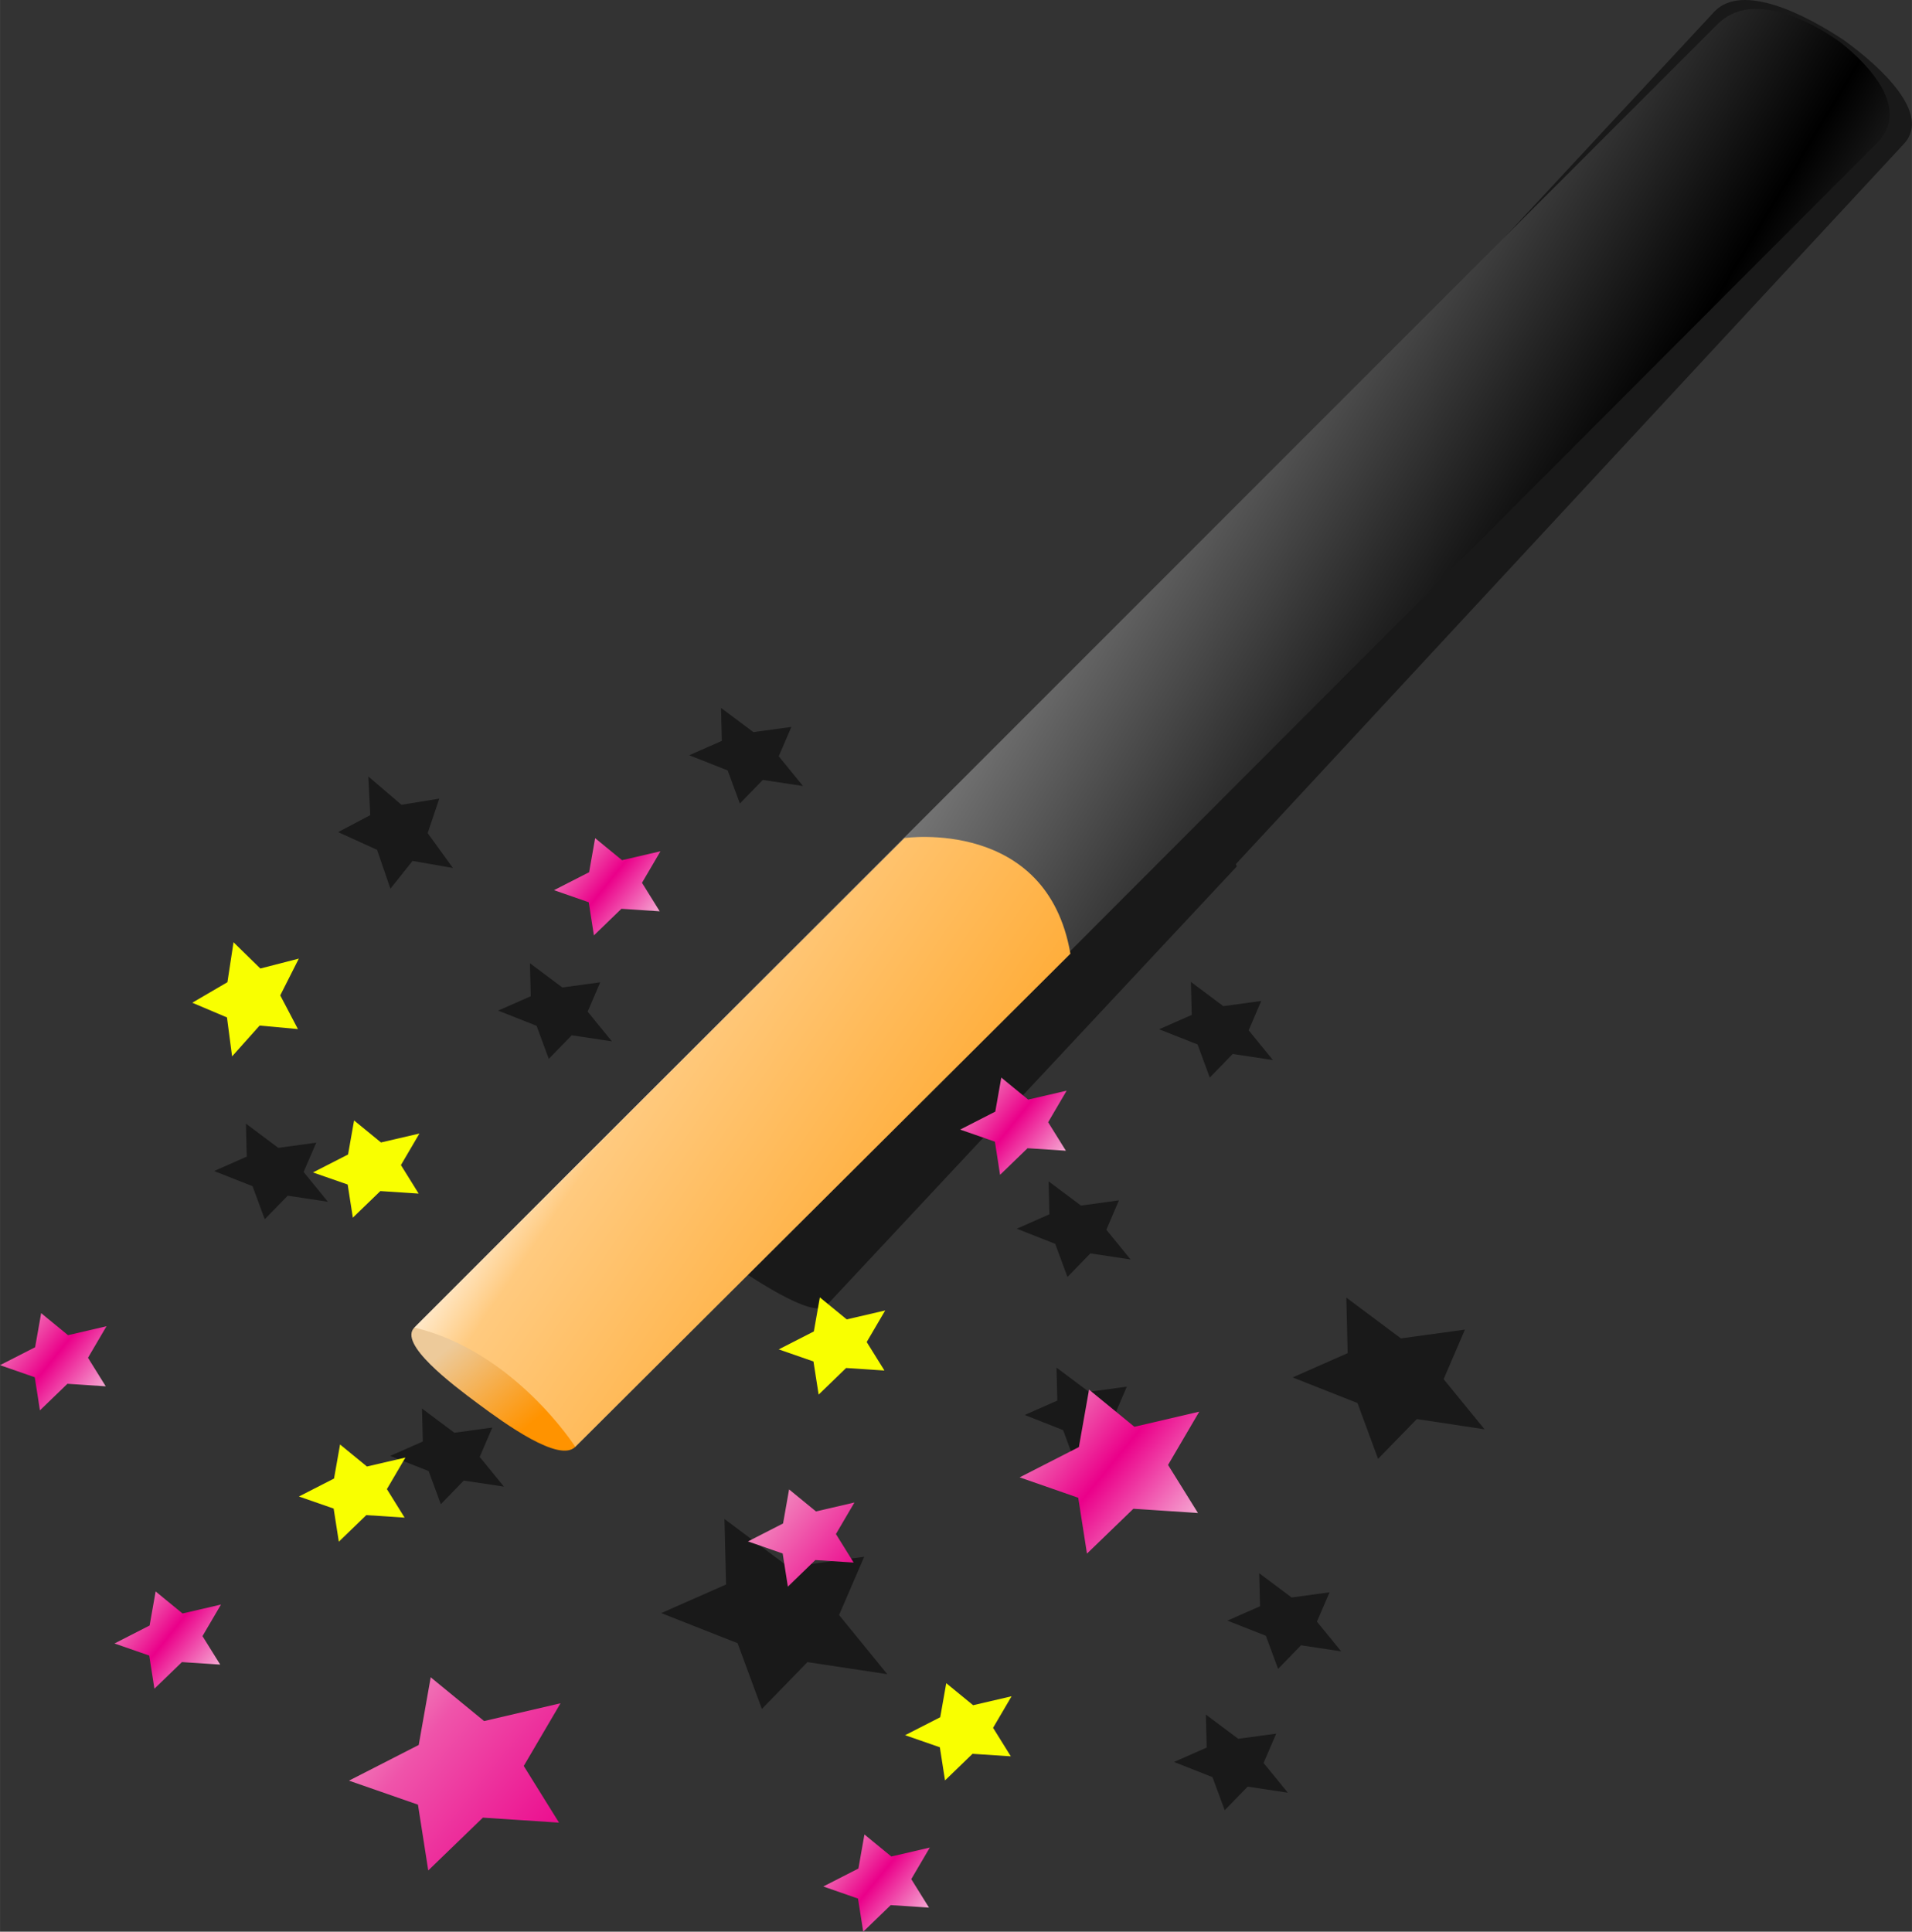 <?xml version="1.0" encoding="UTF-8"?>
<!DOCTYPE svg PUBLIC "-//W3C//DTD SVG 1.1//EN" "http://www.w3.org/Graphics/SVG/1.1/DTD/svg11.dtd">
<!-- Creator: CorelDRAW X7 -->
<svg xmlns="http://www.w3.org/2000/svg" xml:space="preserve" width="20.4mm" height="20.609mm" version="1.1" style="shape-rendering:geometricPrecision; text-rendering:geometricPrecision; image-rendering:optimizeQuality; fill-rule:evenodd; clip-rule:evenodd"
viewBox="0 0 986395 996524"
 xmlns:xlink="http://www.w3.org/1999/xlink">
 <rect x="0" y="0" width="986395" height="996524" fill="#333333" stroke="none"/>
 <defs>
  <style type="text/css">
   <![CDATA[
    .fil7 {fill:#F9FF00}
    .fil0 {fill:black;fill-opacity:0.51}
    .fil1 {fill:url(#id0)}
    .fil2 {fill:url(#id1)}
    .fil9 {fill:url(#id2)}
    .fil3 {fill:url(#id3)}
    .fil8 {fill:url(#id4)}
    .fil12 {fill:url(#id5)}
    .fil6 {fill:url(#id6)}
    .fil11 {fill:url(#id7)}
    .fil10 {fill:url(#id8)}
    .fil4 {fill:url(#id9)}
    .fil5 {fill:url(#id10)}
   ]]>
  </style>
  <linearGradient id="id0" gradientUnits="userSpaceOnUse" x1="276888" y1="737498" x2="236978" y2="690315">
   <stop offset="0" style="stop-opacity:1; stop-color:#FF9300"/>
   <stop offset="0.071" style="stop-opacity:1; stop-color:#FF9300"/>
   <stop offset="1" style="stop-opacity:1; stop-color:#EDCA9A"/>
  </linearGradient>
  <linearGradient id="id1" gradientUnits="userSpaceOnUse" x1="833575" y1="519910" x2="355104" y2="231069">
   <stop offset="0" style="stop-opacity:1; stop-color:#646464"/>
   <stop offset="0.259" style="stop-opacity:1; stop-color:black"/>
   <stop offset="0.678" style="stop-opacity:1; stop-color:#7F7F7F"/>
   <stop offset="0.749" style="stop-opacity:1; stop-color:white"/>
   <stop offset="0.8" style="stop-opacity:1; stop-color:#898989"/>
   <stop offset="1" style="stop-opacity:1; stop-color:#131313"/>
  </linearGradient>
  <linearGradient id="id2" gradientUnits="userSpaceOnUse" x1="552741" y1="602666" x2="495153" y2="555889">
   <stop offset="0" style="stop-opacity:1; stop-color:#F7BCDB"/>
   <stop offset="0.059" style="stop-opacity:1; stop-color:#F7BCDB"/>
   <stop offset="0.51" style="stop-opacity:1; stop-color:#EB008A"/>
   <stop offset="0.741" style="stop-opacity:1; stop-color:#EF54AA"/>
   <stop offset="0.91" style="stop-opacity:1; stop-color:#F4A8CA"/>
   <stop offset="1" style="stop-opacity:1; stop-color:#F4A8CA"/>
  </linearGradient>
  <linearGradient id="id3" gradientUnits="userSpaceOnUse" x1="557765" y1="707925" x2="208445" y2="470184">
   <stop offset="0" style="stop-opacity:1; stop-color:#FF9500"/>
   <stop offset="0.639" style="stop-opacity:1; stop-color:#FFCA7F"/>
   <stop offset="0.749" style="stop-opacity:1; stop-color:white"/>
   <stop offset="0.78" style="stop-opacity:1; stop-color:#FFDC85"/>
   <stop offset="0.902" style="stop-opacity:1; stop-color:#FFB80A"/>
   <stop offset="0.922" style="stop-opacity:1; stop-color:#FFB80A"/>
   <stop offset="1" style="stop-opacity:1; stop-color:#FFB80A"/>
  </linearGradient>
  <linearGradient id="id4" gradientUnits="userSpaceOnUse" xlink:href="#id2" x1="116468" y1="867751" x2="58869.7" y2="820984">
  </linearGradient>
  <linearGradient id="id5" gradientUnits="userSpaceOnUse" xlink:href="#id2" x1="343204" y1="479153" x2="285616" y2="432386">
  </linearGradient>
  <linearGradient id="id6" gradientUnits="userSpaceOnUse" xlink:href="#id2" x1="57390.1" y1="724186" x2="-188.576" y2="677429">
  </linearGradient>
  <linearGradient id="id7" gradientUnits="userSpaceOnUse" x1="443270" y1="815119" x2="385682" y2="768342">
   <stop offset="0" style="stop-opacity:1; stop-color:#EB008A"/>
   <stop offset="1" style="stop-opacity:1; stop-color:#F4A8CA"/>
  </linearGradient>
  <linearGradient id="id8" gradientUnits="userSpaceOnUse" xlink:href="#id2" x1="482127" y1="993135" x2="424539" y2="946358">
  </linearGradient>
  <linearGradient id="id9" gradientUnits="userSpaceOnUse" x1="294049" y1="958171" x2="179636" y2="865256">
   <stop offset="0" style="stop-opacity:1; stop-color:#EB008A"/>
   <stop offset="0.651" style="stop-opacity:1; stop-color:#EF54AA"/>
   <stop offset="1" style="stop-opacity:1; stop-color:#F4A8CA"/>
  </linearGradient>
  <linearGradient id="id10" gradientUnits="userSpaceOnUse" xlink:href="#id2" x1="622848" y1="795739" x2="525727" y2="716875">
  </linearGradient>
 </defs>
 <g id="Layer_x0020_1">
  <g id="_2267625488">
   <path class="fil0" d="M426332 673508l-4 0c-6857,7417 -39998,-15188 -56438,-26585 -16435,-11387 -49083,-34432 -42212,-41844l556876 -599194c14351,-14854 46742,1532 66717,14844 19356,13964 44886,37783 31289,53125l-344964 371907 479 1199 -211738 226553 -5 -5zm31415 190167l-24877 -30520 12963 -30057 -38924 5329 -33175 -24829 832 33808 -33441 14748 39388 15531 12528 33938 23519 -24181 41187 6233zm308134 -126327l-21106 -25883 10986 -25550 -33030 4531 -28170 -21063 696 28678 -28378 12519 33445 13215 10623 28799 19994 -20531 34940 5285zm-596733 -117386l-12518 -15367 6527 -15125 -19588 2684 -16701 -12494 421 17020 -16832 7422 19825 7819 6291 17068 11861 -12165 20714 3138zm146524 -82747l-12514 -15337 6513 -15139 -19578 2673 -16701 -12494 421 17015 -16841 7418 19839 7828 6295 17078 11842 -12180 20724 3138zm27102 163989l-12514 -15357 6499 -15134 -19564 2674 -16706 -12485 411 17006 -16841 7412 19839 7824 6300 17093 11852 -12176 20724 3143zm240493 -51471l-12509 -15338 6503 -15154 -19578 2689 -16696 -12490 396 16996 -16817 7427 19830 7819 6305 17088 11827 -12180 20739 3143zm108658 202173l-12518 -15343 6518 -15129 -19578 2669 -16711 -12495 421 17016 -16832 7422 19839 7819 6296 17088 11836 -12180 20729 3133zm-458269 -404139l-13041 -17987 5996 -17784 -19501 3172 -17122 -14622 1011 19979 -16580 8733 20095 9153 6890 20042 11412 -14327 20840 3641zm26323 319159l-12509 -15343 6509 -15134 -19583 2669 -16702 -12490 426 17016 -16841 7427 19839 7813 6305 17093 11827 -12185 20729 3134zm396716 -220069l-12518 -15347 6503 -15135 -19568 2679 -16716 -12499 426 17010 -16837 7413 19839 7833 6301 17088 11832 -12180 20738 3138zm7693 377955l-12509 -15337 6514 -15135 -19588 2669 -16701 -12494 425 17020 -16841 7418 19829 7828 6310 17078 11847 -12170 20714 3123zm-77065 -178997l-12508 -15343 6518 -15139 -19588 2684 -16701 -12500 416 17016 -16827 7412 19834 7829 6296 17092 11851 -12189 20709 3138zm-173064 -340327l-12509 -15348 6513 -15134 -19588 2669 -16701 -12485 416 17006 -16832 7417 19835 7824 6295 17078 11842 -12175 20729 3148z"/>
   <g>
    <g>
     <g>
      <g>
       <g>
        <path class="fil1" d="M262044 708820l39591 29350 -4859 8230c-8293,8321 -36255,-11958 -50094,-22214 -13824,-10246 -41221,-31013 -32914,-39335l8675 -5396 39601 29365z"/>
        <path class="fil2" d="M948887 21396c16189,12625 36405,34872 19835,52033l-671937 672971c6866,-6886 -16952,-24375 -34746,-37580 -17775,-13171 -41390,-30840 -48271,-23969l672488 -672555c17199,-16715 45722,-2809 62631,9100z"/>
       </g>
      </g>
     </g>
     <path class="fil3" d="M466596 432338c0,0 73545,-10676 85623,59658l-255434 254404c0,0 -31289,-49151 -83017,-61549l252828 -252513z"/>
    </g>
    <polygon class="fil4" points="288386,940261 270196,911022 289170,878679 249743,887856 222196,865280 216012,900196 180023,918594 215620,930982 220929,964926 249109,937679 "/>
    <polygon class="fil5" points="618023,780532 602593,755722 618695,728248 585230,736043 561837,716890 556590,746516 526041,762134 556266,772665 560763,801474 584698,778337 "/>
    <polygon class="fil6" points="54537,715169 45384,700445 54934,684170 35090,688797 21227,677434 18113,695005 0,704265 17920,710498 20589,727571 34775,713868 "/>
    <polygon class="fil7" points="215978,615745 206830,601036 216374,584761 196530,589369 182663,578011 179554,595577 161441,604837 179355,611070 182025,628167 196216,614445 "/>
    <polygon class="fil7" points="208735,782911 199591,768207 209141,751926 189297,756539 175429,745181 172315,762748 154207,772007 172122,778240 174791,795333 188978,781615 "/>
    <polygon class="fil7" points="456277,707026 447129,692322 456674,676037 436830,680649 422962,669291 419858,686858 401745,696122 419660,702350 422329,719443 436511,705725 "/>
    <polygon class="fil7" points="521481,906051 512328,891347 521873,875072 502034,879680 488166,868322 485057,885888 466944,895153 484864,901380 487533,918478 501715,904756 "/>
    <polygon class="fil7" points="153695,530881 144570,513489 154159,494520 134305,499640 120462,486101 117324,506690 99186,517289 117087,524871 119722,544966 133933,529068 "/>
    <polygon class="fil8" points="113600,858733 104447,844029 113997,827753 94153,832357 80285,820999 77176,838570 59063,847834 76978,854062 79652,871155 93838,857437 "/>
    <polygon class="fil9" points="549889,593638 540735,578929 550280,562654 530441,567262 516569,555904 513464,573470 495347,582730 513266,588967 515935,606060 530117,592338 "/>
    <polygon class="fil10" points="479274,984103 470121,969399 479671,953118 459831,957731 445964,946373 442850,963944 424732,973199 442652,979437 445330,996524 459512,982807 "/>
    <polygon class="fil11" points="440398,806091 431250,791387 440800,775107 420956,779715 407088,768357 403979,785928 385866,795188 403781,801420 406455,818513 420636,804791 "/>
    <polygon class="fil12" points="340342,470126 331193,455417 340738,439141 320894,443754 307026,432396 303917,449963 285804,459222 303719,465455 306393,482548 320575,468825 "/>
   </g>
  </g>
 </g>
</svg>
